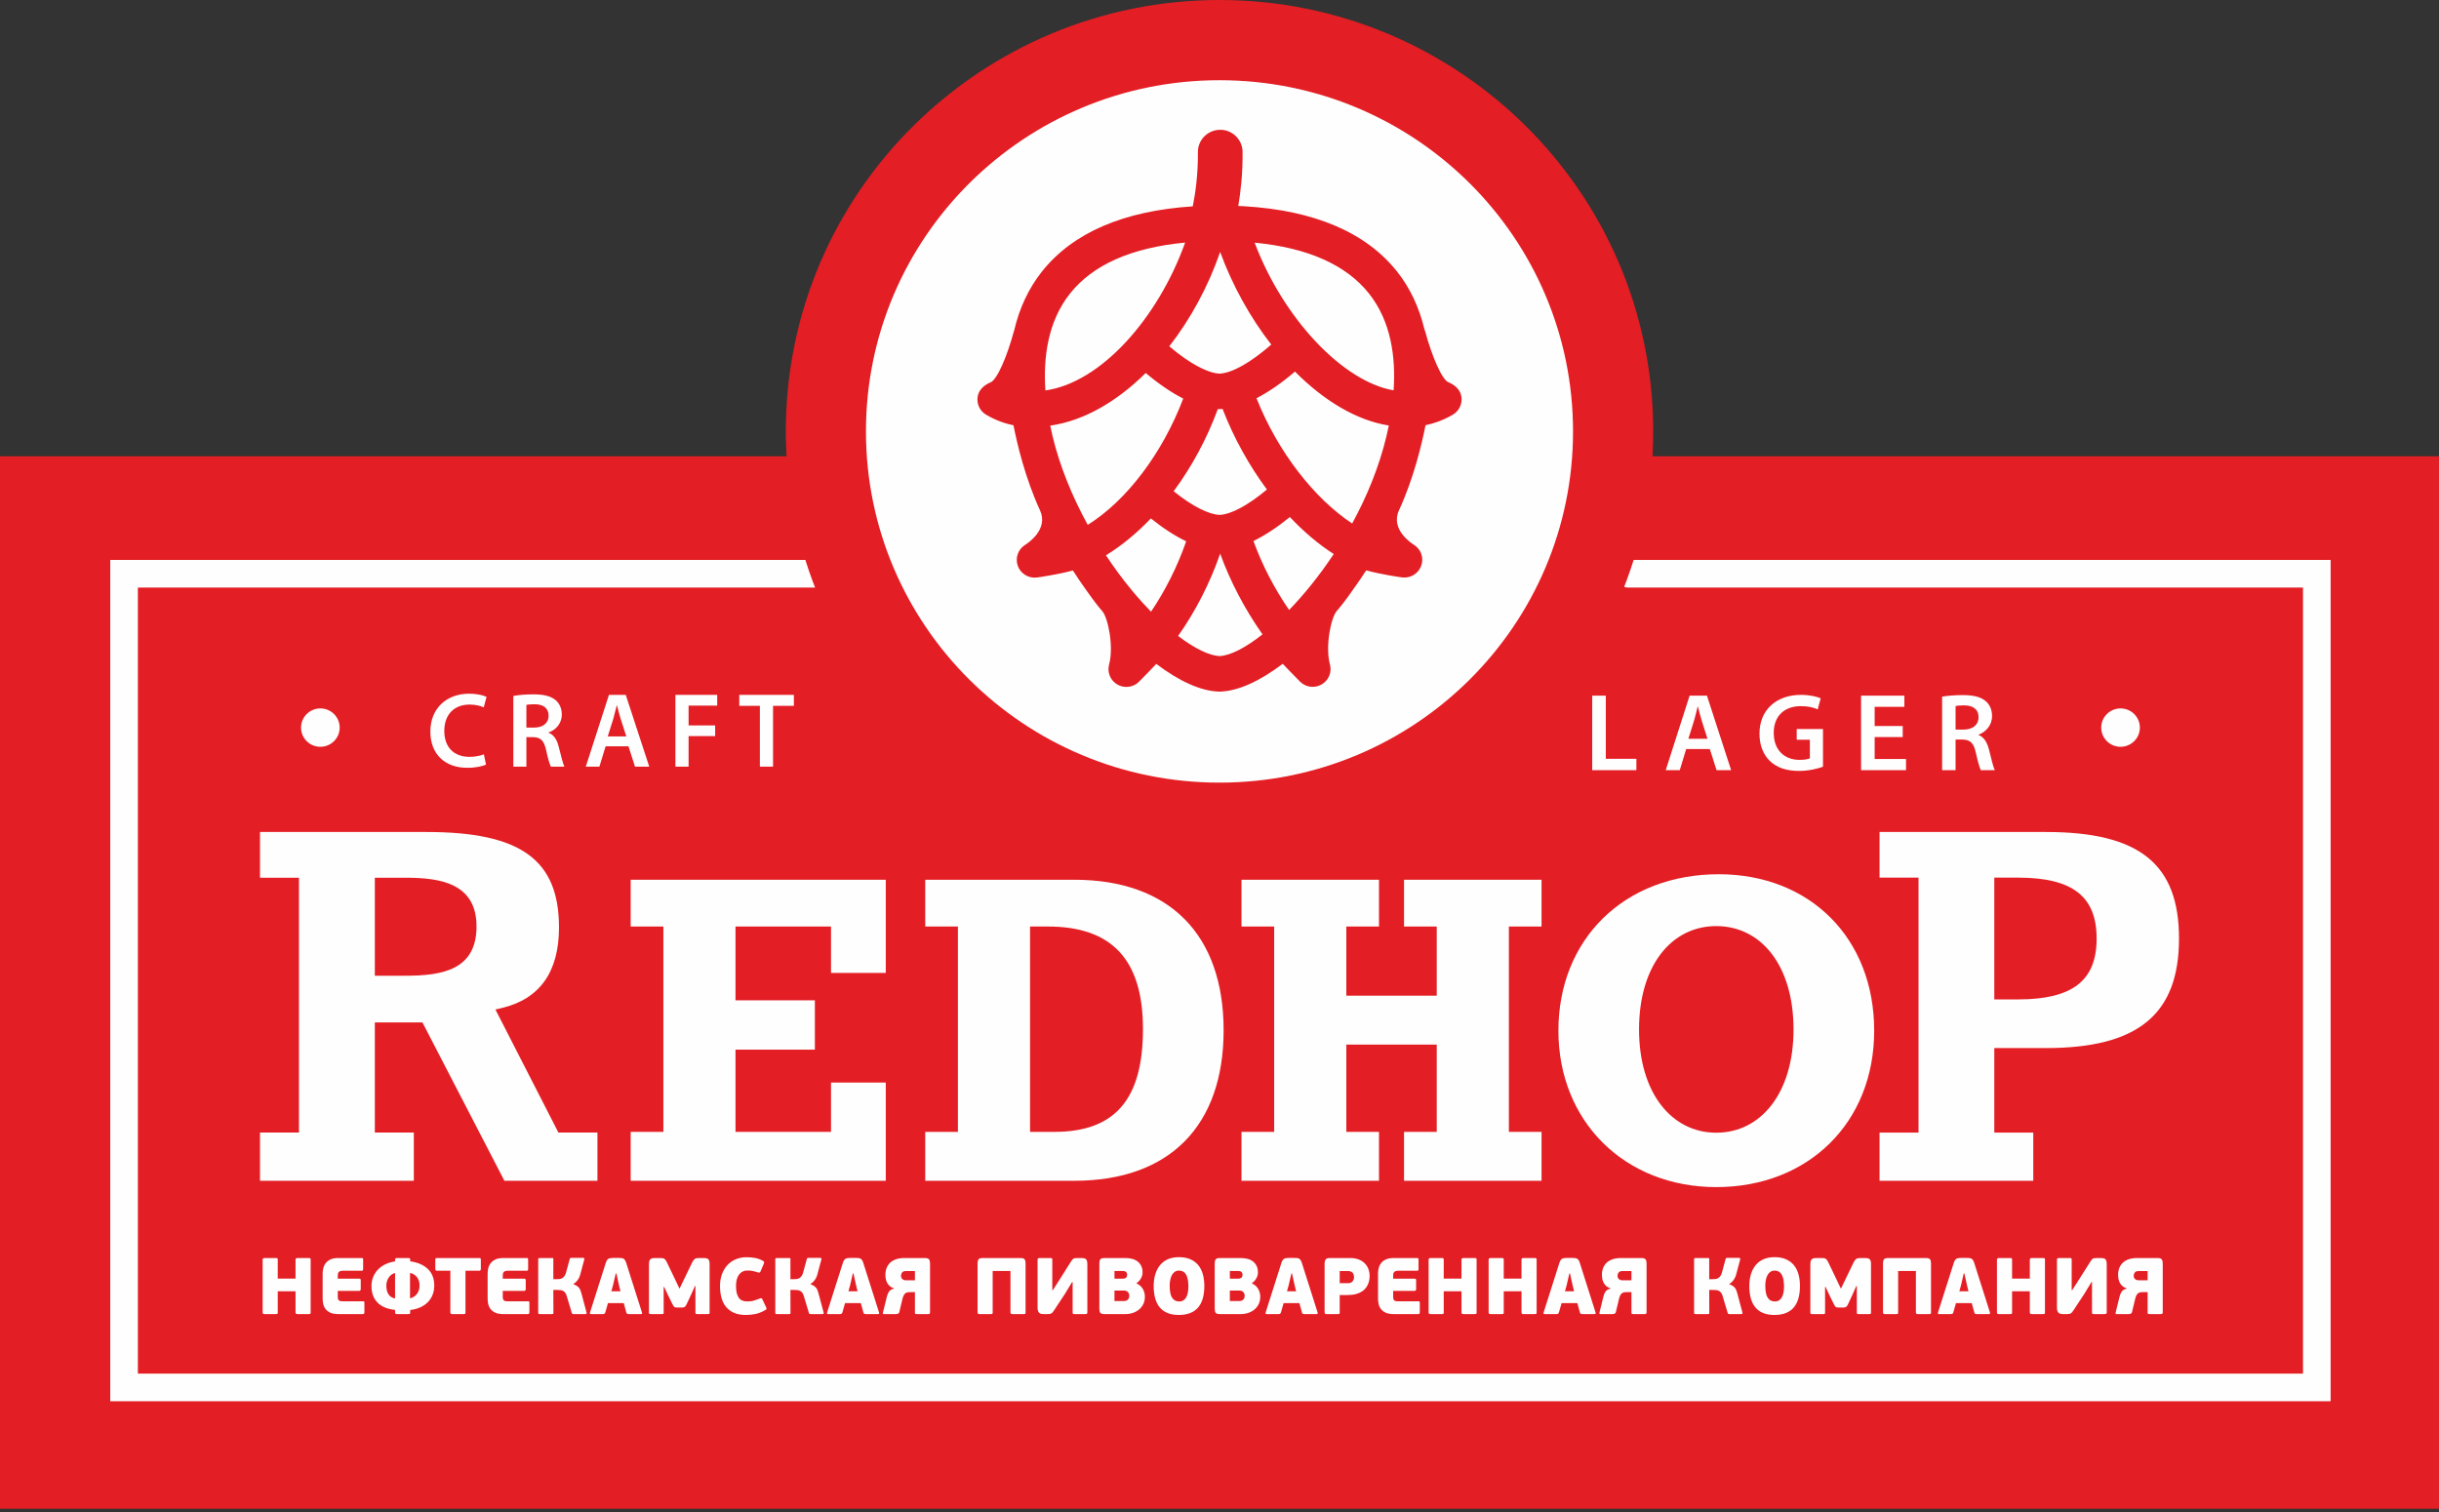 <svg width="250" height="155" viewBox="0 0 250 155" fill="none" xmlns="http://www.w3.org/2000/svg">
<rect x="0" y="0" width="250" height="155" fill="#333333" stroke="none"/>
<path fill-rule="evenodd" clip-rule="evenodd" d="M0 46.773H250V154.668H0V46.773Z" fill="#E31E24"/>
<path d="M238.892 143.646H11.3V57.398H83.944C84.726 57.398 85.36 58.033 85.36 58.816C85.36 59.601 84.726 60.233 83.944 60.233H14.132V140.811H236.06V60.233H166.914C166.129 60.233 165.498 59.601 165.498 58.816C165.498 58.033 166.129 57.398 166.914 57.398H238.892V143.646Z" fill="#FEFEFE"/>
<path fill-rule="evenodd" clip-rule="evenodd" d="M169.454 44.226C169.454 68.754 149.44 88.452 125 88.452C100.561 88.452 80.547 68.752 80.547 44.226C80.547 19.7 100.562 0 125 0C149.44 0 169.454 19.698 169.454 44.226Z" fill="#E31E24"/>
<path d="M161.238 44.226C161.238 24.342 145.014 8.222 124.999 8.222C104.987 8.222 88.761 24.342 88.761 44.226C88.761 64.11 104.987 80.23 124.999 80.23C145.014 80.23 161.238 64.11 161.238 44.226Z" fill="#FEFEFE"/>
<path d="M219.339 74.589C219.339 73.504 218.452 72.622 217.359 72.622C216.264 72.622 215.377 73.504 215.377 74.589C215.377 75.675 216.264 76.556 217.359 76.556C218.452 76.556 219.339 75.675 219.339 74.589Z" fill="#FEFEFE"/>
<path d="M34.818 74.589C34.818 73.504 33.932 72.622 32.836 72.622C31.743 72.622 30.857 73.504 30.857 74.589C30.857 75.675 31.743 76.556 32.836 76.556C33.932 76.556 34.818 75.675 34.818 74.589Z" fill="#FEFEFE"/>
<path d="M125 67.257C124.026 67.217 122.536 66.551 120.758 65.196C122.528 62.679 124.012 59.811 125.068 56.757C126.149 59.722 127.648 62.537 129.409 65.029C127.665 66.409 126.101 67.211 125 67.257ZM109.672 30.099C112.024 27.134 115.992 25.385 121.48 24.867C118.685 32.65 112.837 39.229 107.154 40.026C106.922 36.61 107.417 32.942 109.672 30.099ZM130.306 35.323C128.203 37.163 126.289 38.249 125 38.302C123.865 38.254 122.026 37.356 119.852 35.502C122.026 32.712 123.836 29.393 125.068 25.83C126.331 29.289 128.152 32.551 130.306 35.323ZM140.329 30.099C142.583 32.939 143.078 36.601 142.848 40.014C137.715 39.149 131.564 32.733 128.602 24.875C134.048 25.399 137.989 27.148 140.329 30.099ZM132.207 53.007L132.213 53.002C133.629 54.504 135.143 55.788 136.709 56.797C135.254 58.991 133.68 60.935 132.136 62.531C130.675 60.408 129.407 58.01 128.481 55.462C129.675 54.878 130.932 54.047 132.207 53.007ZM132.737 38.092C135.687 41.066 139.037 43.098 142.353 43.62C142.277 43.991 142.2 44.354 142.116 44.706C141.359 47.871 140.105 50.904 138.599 53.665C134.77 51.145 130.995 46.378 128.792 40.825C130.06 40.167 131.394 39.246 132.737 38.092ZM120.311 50.366L120.302 50.357C122.143 47.868 123.703 45 124.83 41.93C124.873 41.93 124.918 41.942 124.957 41.942H125.045C125.13 41.939 125.223 41.922 125.312 41.916C126.467 44.898 128.033 47.716 129.862 50.182L129.854 50.19C127.931 51.794 126.195 52.736 125 52.783C123.947 52.741 122.284 51.959 120.311 50.366ZM117.983 62.707C117.346 62.053 116.689 61.329 116.024 60.527C115.077 59.385 114.188 58.177 113.361 56.928C114.975 55.935 116.527 54.657 117.963 53.147L117.975 53.152C119.209 54.144 120.427 54.935 121.585 55.493C120.687 58.081 119.444 60.535 117.983 62.707ZM121.282 40.861C119.167 46.431 115.499 51.312 111.492 53.806C109.858 50.816 108.601 47.701 107.887 44.706C107.802 44.359 107.726 43.999 107.652 43.631C111.087 43.144 114.483 41.168 117.439 38.234H117.436C118.748 39.342 120.047 40.229 121.282 40.861ZM148.475 39.189C147.802 38.94 146.765 36.505 146.074 33.94C146.063 33.9 146.04 33.837 146.009 33.767C145.471 31.527 144.545 29.533 143.206 27.845C140.003 23.809 134.713 21.561 127.472 21.139H127.469C127.291 21.131 127.106 21.125 126.925 21.114C127.172 19.657 127.39 17.741 127.365 15.555C127.35 14.3 126.292 13.282 125.051 13.307C123.785 13.319 122.772 14.351 122.785 15.606C122.811 17.922 122.516 19.89 122.259 21.153C115.157 21.616 109.96 23.858 106.794 27.845C105.433 29.564 104.486 31.593 103.954 33.88L103.929 33.948C103.238 36.513 102.201 38.949 101.527 39.198C100.842 39.49 100.298 39.991 100.202 40.714C100.106 41.44 100.457 42.151 101.088 42.52C102.134 43.132 103.108 43.441 103.883 43.597C104.257 45.505 105.09 49.031 106.605 52.321C107.502 54.274 105.341 55.691 105.101 55.842C104.36 56.287 104.033 57.191 104.325 58.005C104.614 58.818 105.438 59.314 106.301 59.2C106.562 59.164 108.366 58.909 109.972 58.481C110.414 59.172 110.869 59.842 111.337 60.49C112.299 61.863 112.817 62.463 112.985 62.645C113.599 63.373 114.174 66.324 113.684 68.121C113.467 68.92 113.815 69.762 114.537 70.176C114.823 70.34 115.137 70.417 115.451 70.417C115.927 70.417 116.399 70.233 116.754 69.878C117.561 69.068 118.139 68.464 118.518 68.058C120.846 69.818 123.092 70.853 124.957 70.899H125.045C126.911 70.853 129.157 69.81 131.482 68.047C131.862 68.452 132.442 69.056 133.249 69.87C133.603 70.224 134.076 70.408 134.552 70.408C134.866 70.408 135.181 70.329 135.467 70.165C136.189 69.753 136.537 68.908 136.319 68.112C135.829 66.316 136.401 63.362 137.016 62.633C137.199 62.435 137.809 61.729 138.972 60.043C139.332 59.529 139.689 59.008 140.034 58.472C141.637 58.901 143.441 59.155 143.701 59.19C144.565 59.303 145.386 58.809 145.678 57.996C145.97 57.183 145.644 56.278 144.902 55.831C144.661 55.683 142.497 54.263 143.399 52.313C144.913 49.022 145.743 45.493 146.12 43.588C146.896 43.432 147.87 43.12 148.915 42.511C149.546 42.14 149.894 41.428 149.801 40.706C149.705 39.98 149.161 39.478 148.475 39.189Z" fill="#E31E24"/>
<path d="M49.816 78.384C49.499 78.537 48.793 78.71 47.893 78.71C45.542 78.71 44.112 77.251 44.112 74.999C44.112 72.576 45.817 71.113 48.08 71.113C48.969 71.113 49.598 71.298 49.872 71.442L49.586 72.511C49.235 72.358 48.74 72.228 48.133 72.228C46.63 72.228 45.542 73.166 45.542 74.934C45.542 76.561 46.485 77.587 48.126 77.587C48.663 77.587 49.235 77.48 49.598 77.327L49.816 78.384Z" fill="#FEFEFE"/>
<path d="M53.956 74.586H54.76C55.672 74.586 56.232 74.104 56.232 73.373C56.232 72.576 55.672 72.194 54.794 72.194C54.364 72.194 54.089 72.228 53.956 72.259V74.586ZM52.617 71.344C53.135 71.244 53.879 71.179 54.661 71.179C55.725 71.179 56.44 71.352 56.946 71.769C57.354 72.106 57.584 72.619 57.584 73.254C57.584 74.204 56.935 74.847 56.232 75.085V75.119C56.771 75.317 57.09 75.831 57.266 76.539C57.507 77.454 57.705 78.308 57.847 78.591H56.462C56.351 78.373 56.165 77.775 55.969 76.857C55.749 75.896 55.409 75.59 54.638 75.566H53.956V78.591H52.617V71.344Z" fill="#FEFEFE"/>
<path d="M64.198 75.491L63.615 73.679C63.474 73.231 63.352 72.729 63.241 72.305H63.221C63.108 72.729 62.989 73.243 62.867 73.679L62.295 75.491H64.198ZM62.077 76.508L61.44 78.591H60.044L62.418 71.233H64.141L66.549 78.591H65.088L64.417 76.508H62.077Z" fill="#FEFEFE"/>
<path d="M69.231 71.233H73.515V72.336H70.581V74.365H73.305V75.459H70.581V78.591H69.231V71.233Z" fill="#FEFEFE"/>
<path d="M77.887 72.358H75.777V71.233H81.373V72.358H79.238V78.591H77.887V72.358Z" fill="#FEFEFE"/>
<path d="M38.421 100.024V89.978H41.583C45.174 89.978 48.844 90.57 48.844 94.975C48.844 99.411 45.356 100.024 41.583 100.024H38.421ZM51.702 121.047H61.239V116.101H57.238L50.782 103.487L51.422 103.337C55.321 102.416 57.298 99.638 57.298 95.077C57.298 88.124 53.361 85.29 43.71 85.29H26.651V89.978H30.644V116.101H26.651V121.047H42.417V116.101H38.421V104.816H43.303L51.702 121.047Z" fill="#FEFEFE"/>
<path d="M85.179 110.976H90.792V121.046H64.646V116.032H67.996V94.981H64.646V90.185H90.792V99.737H85.179V94.981H75.39V102.546H83.525V107.603H75.39V116.032H85.179V110.976Z" fill="#FEFEFE"/>
<path d="M105.582 116.032H108.063C114.284 116.032 117.156 112.701 117.156 105.485C117.156 98.354 113.936 94.981 107.408 94.981H105.582V116.032ZM125.422 105.616C125.422 115.383 119.897 121.046 110.108 121.046H94.838V116.032H98.188V94.981H94.838V90.185H110.108C119.897 90.185 125.422 95.845 125.422 105.616Z" fill="#FEFEFE"/>
<path d="M138 107.084V116.032H141.348V121.046H127.254V116.032H130.604V94.981H127.254V90.185H141.348V94.981H138V102.07H147.267V94.981H143.916V90.185H158.01V94.981H154.663V116.032H158.01V121.046H143.916V116.032H147.267V107.084H138Z" fill="#FEFEFE"/>
<path d="M183.839 105.527C183.839 99.003 180.534 94.938 175.922 94.938C171.311 94.938 168.004 99.003 168.004 105.527C168.004 112.055 171.354 116.117 175.922 116.117C180.489 116.117 183.839 112.055 183.839 105.527ZM192.106 105.658C192.106 115.122 185.32 121.693 175.922 121.693C166.525 121.693 159.738 114.95 159.738 105.658C159.738 96.321 166.438 89.621 176.182 89.621C185.493 89.621 192.106 96.148 192.106 105.658Z" fill="#FEFEFE"/>
<path d="M204.418 102.452V89.969H206.865C212.426 89.969 214.907 91.894 214.907 96.211C214.907 100.528 212.426 102.452 206.865 102.452H204.418ZM223.351 96.211C223.351 88.558 219.274 85.29 209.716 85.29H192.655V89.969H196.65V116.109H192.655V121.047H208.413V116.109H204.418V107.441H209.716C219.146 107.441 223.351 103.977 223.351 96.211Z" fill="#FEFEFE"/>
<path d="M31.842 134.539C31.842 134.604 31.832 134.649 31.813 134.674C31.794 134.699 31.738 134.711 31.645 134.711H30.48C30.355 134.711 30.292 134.654 30.292 134.539V132.371H28.471V134.539C28.471 134.604 28.461 134.649 28.443 134.674C28.424 134.699 28.367 134.711 28.274 134.711H27.11C26.984 134.711 26.921 134.654 26.921 134.539V129.137C26.921 129.022 26.984 128.965 27.11 128.965H28.274C28.367 128.965 28.424 128.977 28.443 129.002C28.461 129.026 28.471 129.071 28.471 129.137V131.074H30.292V129.137C30.292 129.022 30.355 128.965 30.48 128.965H31.645C31.738 128.965 31.794 128.977 31.813 129.002C31.832 129.026 31.842 129.071 31.842 129.137V134.539ZM37.353 134.522C37.353 134.648 37.302 134.711 37.198 134.711H34.663C34.335 134.711 34.069 134.664 33.864 134.571C33.659 134.478 33.497 134.357 33.38 134.206C33.263 134.056 33.182 133.887 33.138 133.701C33.094 133.515 33.072 133.332 33.072 133.151V130.524C33.072 130.327 33.1 130.135 33.155 129.946C33.209 129.757 33.298 129.59 33.421 129.445C33.544 129.3 33.707 129.183 33.909 129.096C34.111 129.008 34.357 128.965 34.647 128.965H37.067C37.132 128.965 37.175 128.974 37.194 128.993C37.212 129.013 37.222 129.068 37.222 129.161V130.089C37.222 130.16 37.211 130.208 37.19 130.233C37.167 130.257 37.127 130.27 37.067 130.27H35.114C35.005 130.27 34.918 130.285 34.852 130.315C34.786 130.345 34.738 130.382 34.705 130.426C34.671 130.469 34.65 130.519 34.639 130.573C34.628 130.628 34.623 130.683 34.623 130.738V131.083H36.82C36.886 131.083 36.929 131.094 36.947 131.116C36.967 131.137 36.977 131.195 36.977 131.288V132.142C36.977 132.267 36.924 132.331 36.82 132.331H34.623V132.946C34.623 133.05 34.635 133.132 34.66 133.192C34.684 133.253 34.718 133.298 34.762 133.328C34.806 133.358 34.857 133.377 34.918 133.385C34.978 133.394 35.043 133.397 35.114 133.397H37.198C37.263 133.397 37.306 133.407 37.325 133.426C37.344 133.445 37.353 133.502 37.353 133.595V134.522ZM42.045 134.539C42.045 134.604 42.035 134.649 42.016 134.674C41.997 134.699 41.941 134.711 41.848 134.711H40.683C40.558 134.711 40.494 134.654 40.494 134.539V134.284C39.696 134.197 39.093 133.942 38.686 133.521C38.279 133.099 38.075 132.538 38.075 131.838C38.075 131.515 38.131 131.211 38.243 130.927C38.355 130.642 38.515 130.389 38.723 130.167C38.931 129.946 39.185 129.761 39.486 129.613C39.786 129.465 40.123 129.364 40.494 129.309V129.137C40.494 129.022 40.558 128.965 40.683 128.965H41.848C41.941 128.965 41.997 128.977 42.016 129.002C42.035 129.026 42.045 129.071 42.045 129.137V129.301C42.826 129.411 43.434 129.676 43.865 130.097C44.298 130.519 44.513 131.08 44.513 131.78C44.513 132.131 44.456 132.45 44.341 132.737C44.226 133.024 44.062 133.276 43.849 133.492C43.636 133.708 43.377 133.885 43.074 134.021C42.77 134.158 42.428 134.249 42.045 134.292V134.539ZM43.004 131.772C43.004 131.652 42.989 131.525 42.959 131.39C42.929 131.257 42.877 131.131 42.803 131.013C42.73 130.895 42.629 130.79 42.504 130.697C42.378 130.604 42.22 130.535 42.028 130.491V133.102C42.214 133.053 42.37 132.98 42.496 132.884C42.622 132.789 42.722 132.681 42.799 132.56C42.876 132.44 42.929 132.311 42.959 132.174C42.989 132.038 43.004 131.904 43.004 131.772ZM40.494 130.5C40.336 130.538 40.201 130.604 40.088 130.697C39.976 130.79 39.883 130.898 39.809 131.021C39.736 131.144 39.682 131.272 39.65 131.407C39.617 131.541 39.6 131.666 39.6 131.78C39.6 131.945 39.615 132.099 39.646 132.244C39.676 132.389 39.725 132.521 39.793 132.638C39.862 132.756 39.953 132.856 40.068 132.938C40.183 133.02 40.325 133.078 40.494 133.11V130.5ZM49.287 130.081C49.287 130.207 49.229 130.27 49.114 130.27H47.712V134.539C47.712 134.604 47.703 134.649 47.683 134.674C47.664 134.699 47.608 134.711 47.515 134.711H46.351C46.225 134.711 46.162 134.654 46.162 134.539V130.27H44.792C44.678 130.27 44.62 130.207 44.62 130.081V129.161C44.62 129.068 44.632 129.013 44.657 128.993C44.681 128.974 44.727 128.965 44.792 128.965H49.114C49.18 128.965 49.225 128.974 49.25 128.993C49.274 129.013 49.287 129.068 49.287 129.161V130.081ZM54.265 134.522C54.265 134.648 54.213 134.711 54.109 134.711H51.575C51.247 134.711 50.98 134.664 50.775 134.571C50.57 134.478 50.409 134.357 50.291 134.206C50.174 134.056 50.093 133.887 50.049 133.701C50.005 133.515 49.983 133.332 49.983 133.151V130.524C49.983 130.327 50.011 130.135 50.066 129.946C50.12 129.757 50.209 129.59 50.332 129.445C50.455 129.3 50.618 129.183 50.82 129.096C51.022 129.008 51.269 128.965 51.559 128.965H53.978C54.043 128.965 54.086 128.974 54.105 128.993C54.124 129.013 54.134 129.068 54.134 129.161V130.089C54.134 130.16 54.123 130.208 54.101 130.233C54.079 130.257 54.038 130.27 53.978 130.27H52.026C51.917 130.27 51.829 130.285 51.763 130.315C51.698 130.345 51.649 130.382 51.616 130.426C51.583 130.469 51.561 130.519 51.55 130.573C51.539 130.628 51.534 130.683 51.534 130.738V131.083H53.732C53.797 131.083 53.84 131.094 53.859 131.116C53.878 131.137 53.888 131.195 53.888 131.288V132.142C53.888 132.267 53.836 132.331 53.732 132.331H51.534V132.946C51.534 133.05 51.546 133.132 51.571 133.192C51.595 133.253 51.63 133.298 51.673 133.328C51.717 133.358 51.769 133.377 51.829 133.385C51.889 133.394 51.955 133.397 52.026 133.397H54.109C54.174 133.397 54.217 133.407 54.236 133.426C54.255 133.445 54.265 133.502 54.265 133.595V134.522ZM58.784 131.657C58.926 131.706 59.044 131.763 59.136 131.825C59.229 131.889 59.306 131.96 59.366 132.039C59.426 132.118 59.474 132.208 59.509 132.31C59.545 132.411 59.579 132.522 59.612 132.642L60.12 134.547C60.132 134.574 60.133 134.609 60.125 134.649C60.117 134.691 60.077 134.711 60.005 134.711H58.776C58.748 134.711 58.718 134.706 58.685 134.695C58.653 134.684 58.628 134.651 58.611 134.596L58.095 132.872C58.056 132.741 58.008 132.633 57.951 132.548C57.894 132.463 57.825 132.397 57.746 132.351C57.667 132.304 57.573 132.273 57.463 132.256C57.354 132.24 57.228 132.232 57.086 132.232H56.717L56.725 134.579C56.725 134.64 56.714 134.677 56.692 134.691C56.67 134.704 56.632 134.711 56.576 134.711H55.316C55.265 134.711 55.228 134.704 55.204 134.691C55.179 134.677 55.167 134.64 55.167 134.579V129.096C55.167 129.036 55.179 128.999 55.204 128.985C55.228 128.971 55.265 128.965 55.316 128.965H56.586C56.641 128.965 56.679 128.971 56.7 128.985C56.722 128.999 56.728 129.036 56.717 129.096V131.132H57.111C57.193 131.132 57.279 131.126 57.369 131.116C57.459 131.105 57.545 131.075 57.627 131.029C57.709 130.982 57.785 130.914 57.853 130.824C57.921 130.734 57.977 130.609 58.021 130.451L58.398 129.063C58.409 129.008 58.432 128.975 58.468 128.965C58.504 128.954 58.535 128.948 58.562 128.948H59.776C59.847 128.948 59.887 128.969 59.895 129.01C59.903 129.051 59.902 129.085 59.891 129.112L59.497 130.582C59.443 130.812 59.354 131.015 59.23 131.193C59.108 131.371 58.959 131.512 58.784 131.616V131.657ZM63.935 133.586H62.319L62.048 134.53C62.026 134.59 62 134.636 61.97 134.666C61.94 134.696 61.879 134.711 61.786 134.711H60.58C60.525 134.711 60.491 134.696 60.477 134.666C60.464 134.636 60.462 134.599 60.474 134.555L62.089 129.473C62.16 129.254 62.248 129.114 62.352 129.051C62.456 128.988 62.6 128.956 62.786 128.956H63.451C63.549 128.956 63.635 128.96 63.709 128.969C63.783 128.977 63.848 128.997 63.906 129.03C63.963 129.063 64.015 129.114 64.062 129.182C64.108 129.25 64.15 129.345 64.189 129.465L65.805 134.555C65.816 134.582 65.817 134.615 65.808 134.654C65.8 134.692 65.763 134.711 65.698 134.711H64.459C64.394 134.711 64.339 134.703 64.296 134.686C64.251 134.67 64.222 134.632 64.205 134.571L63.935 133.586ZM62.663 132.371H63.598L63.442 131.731L63.18 130.549H63.115L62.836 131.756L62.663 132.371ZM71.283 131.83H71.234L70.816 132.765L70.389 133.677C70.329 133.814 70.268 133.908 70.205 133.96C70.142 134.012 70.05 134.038 69.93 134.038H69.381C69.244 134.038 69.15 134.012 69.097 133.96C69.046 133.908 68.987 133.814 68.921 133.677L68.552 132.938L68.077 131.928H68.027V134.555C68.027 134.632 68.013 134.677 67.987 134.691C67.959 134.704 67.912 134.711 67.847 134.711H66.707C66.647 134.711 66.6 134.704 66.567 134.691C66.534 134.677 66.518 134.632 66.518 134.555V129.613C66.518 129.356 66.565 129.183 66.658 129.096C66.751 129.008 66.901 128.965 67.109 128.965H67.74C67.915 128.965 68.041 128.996 68.117 129.059C68.194 129.122 68.268 129.225 68.339 129.367L68.995 130.73L69.635 132.076H69.668L70.308 130.746L70.963 129.391C71.034 129.249 71.114 129.143 71.201 129.071C71.289 129 71.437 128.965 71.644 128.965H72.153C72.24 128.965 72.319 128.971 72.39 128.985C72.462 128.999 72.523 129.026 72.575 129.067C72.627 129.108 72.666 129.168 72.694 129.248C72.721 129.327 72.735 129.43 72.735 129.555V134.555C72.735 134.632 72.721 134.677 72.694 134.691C72.666 134.704 72.618 134.711 72.546 134.711H71.463C71.404 134.711 71.359 134.704 71.328 134.691C71.299 134.677 71.283 134.632 71.283 134.555V131.83ZM76.606 133.414C76.885 133.414 77.123 133.381 77.319 133.316C77.516 133.25 77.702 133.184 77.877 133.118C77.96 133.085 78.018 133.075 78.053 133.085C78.089 133.096 78.126 133.149 78.164 133.242L78.517 133.98C78.555 134.063 78.572 134.125 78.566 134.169C78.561 134.213 78.528 134.251 78.468 134.284C78.14 134.481 77.812 134.617 77.484 134.691C77.155 134.764 76.814 134.801 76.459 134.801C75.972 134.801 75.561 134.726 75.224 134.576C74.888 134.425 74.614 134.218 74.404 133.956C74.193 133.693 74.04 133.381 73.945 133.02C73.849 132.659 73.801 132.264 73.801 131.838C73.801 131.395 73.867 130.992 73.998 130.631C74.129 130.27 74.314 129.959 74.552 129.699C74.789 129.439 75.075 129.238 75.409 129.096C75.742 128.954 76.111 128.882 76.516 128.882C76.833 128.882 77.13 128.909 77.406 128.96C77.682 129.013 77.94 129.107 78.181 129.244C78.225 129.271 78.259 129.293 78.283 129.309C78.308 129.326 78.322 129.346 78.324 129.371C78.327 129.395 78.324 129.426 78.316 129.461C78.308 129.497 78.293 129.542 78.271 129.597L77.984 130.27C77.946 130.374 77.909 130.435 77.873 130.454C77.837 130.474 77.771 130.467 77.672 130.434C77.563 130.401 77.465 130.372 77.377 130.348C77.29 130.323 77.203 130.302 77.119 130.286C77.034 130.27 76.949 130.259 76.864 130.254C76.78 130.248 76.688 130.245 76.59 130.245C76.251 130.245 75.975 130.381 75.761 130.651C75.548 130.922 75.442 131.318 75.442 131.838C75.442 132.352 75.53 132.744 75.708 133.012C75.885 133.28 76.185 133.414 76.606 133.414ZM83.085 131.657C83.227 131.706 83.345 131.763 83.438 131.825C83.531 131.889 83.608 131.96 83.668 132.039C83.728 132.118 83.776 132.208 83.811 132.31C83.847 132.411 83.881 132.522 83.914 132.642L84.422 134.547C84.433 134.574 84.435 134.609 84.426 134.649C84.418 134.691 84.379 134.711 84.307 134.711H83.077C83.05 134.711 83.019 134.706 82.987 134.695C82.954 134.684 82.929 134.651 82.913 134.596L82.396 132.872C82.358 132.741 82.31 132.633 82.253 132.548C82.196 132.463 82.127 132.397 82.048 132.351C81.969 132.304 81.874 132.273 81.765 132.256C81.656 132.24 81.53 132.232 81.388 132.232H81.019L81.027 134.579C81.027 134.64 81.016 134.677 80.994 134.691C80.972 134.704 80.934 134.711 80.878 134.711H79.617C79.567 134.711 79.53 134.704 79.506 134.691C79.481 134.677 79.468 134.64 79.468 134.579V129.096C79.468 129.036 79.481 128.999 79.506 128.985C79.53 128.971 79.567 128.965 79.617 128.965H80.887C80.942 128.965 80.98 128.971 81.002 128.985C81.024 128.999 81.03 129.036 81.019 129.096V131.132H81.412C81.494 131.132 81.58 131.126 81.67 131.116C81.761 131.105 81.847 131.075 81.929 131.029C82.011 130.982 82.086 130.914 82.154 130.824C82.222 130.734 82.279 130.609 82.323 130.451L82.7 129.063C82.711 129.008 82.734 128.975 82.769 128.965C82.805 128.954 82.836 128.948 82.864 128.948H84.078C84.149 128.948 84.188 128.969 84.197 129.01C84.205 129.051 84.204 129.085 84.193 129.112L83.799 130.582C83.744 130.812 83.655 131.015 83.532 131.193C83.409 131.371 83.26 131.512 83.085 131.616V131.657ZM88.236 133.586H86.62L86.35 134.53C86.328 134.59 86.302 134.636 86.272 134.666C86.242 134.696 86.18 134.711 86.087 134.711H84.882C84.827 134.711 84.793 134.696 84.779 134.666C84.766 134.636 84.764 134.599 84.775 134.555L86.391 129.473C86.462 129.254 86.549 129.114 86.653 129.051C86.757 128.988 86.902 128.956 87.088 128.956H87.752C87.851 128.956 87.937 128.96 88.011 128.969C88.084 128.977 88.15 128.997 88.208 129.03C88.265 129.063 88.317 129.114 88.363 129.182C88.409 129.25 88.452 129.345 88.49 129.465L90.106 134.555C90.117 134.582 90.118 134.615 90.11 134.654C90.102 134.692 90.065 134.711 89.999 134.711H88.761C88.695 134.711 88.64 134.703 88.597 134.686C88.553 134.67 88.523 134.632 88.507 134.571L88.236 133.586ZM86.965 132.371H87.9L87.744 131.731L87.482 130.549H87.416L87.137 131.756L86.965 132.371ZM90.902 132.938C90.951 132.724 91.025 132.546 91.123 132.404C91.222 132.262 91.397 132.158 91.648 132.092V132.076C91.478 132.027 91.337 131.954 91.222 131.858C91.107 131.763 91.015 131.653 90.947 131.53C90.879 131.407 90.829 131.274 90.799 131.132C90.769 130.99 90.754 130.844 90.754 130.697C90.754 130.434 90.795 130.197 90.877 129.987C90.959 129.776 91.082 129.594 91.246 129.44C91.41 129.287 91.614 129.17 91.857 129.087C92.1 129.006 92.384 128.965 92.706 128.965H94.798C95.022 128.965 95.167 129.013 95.232 129.108C95.298 129.204 95.331 129.337 95.331 129.507V134.547C95.331 134.657 95.268 134.711 95.142 134.711H93.978C93.885 134.711 93.829 134.7 93.809 134.678C93.79 134.657 93.781 134.612 93.781 134.547V132.462H93.247C93.018 132.462 92.852 132.515 92.751 132.622C92.65 132.729 92.57 132.899 92.509 133.135L92.181 134.506C92.165 134.561 92.142 134.601 92.112 134.629C92.081 134.657 92.046 134.677 92.005 134.691C91.964 134.704 91.92 134.711 91.874 134.711C91.827 134.711 91.782 134.711 91.739 134.711H90.599C90.532 134.711 90.498 134.695 90.496 134.662C90.493 134.629 90.5 134.574 90.516 134.498L90.902 132.938ZM92.353 130.771C92.353 130.93 92.403 131.049 92.501 131.128C92.599 131.207 92.714 131.247 92.846 131.247H93.781V130.302H92.846C92.665 130.302 92.538 130.352 92.464 130.451C92.39 130.549 92.353 130.655 92.353 130.771ZM105.123 134.539C105.123 134.604 105.113 134.649 105.094 134.674C105.075 134.699 105.019 134.711 104.926 134.711H103.762C103.636 134.711 103.573 134.654 103.573 134.539V130.294H101.752V134.539C101.752 134.604 101.742 134.649 101.724 134.674C101.705 134.699 101.648 134.711 101.555 134.711H100.391C100.265 134.711 100.202 134.654 100.202 134.539V129.507C100.202 129.326 100.235 129.19 100.3 129.1C100.366 129.01 100.511 128.965 100.735 128.965H104.59C104.814 128.965 104.959 129.01 105.025 129.1C105.09 129.19 105.123 129.326 105.123 129.507V134.539ZM109.888 131.435L109.15 132.65L108.034 134.342C107.98 134.424 107.93 134.489 107.887 134.539C107.843 134.588 107.797 134.625 107.747 134.649C107.698 134.674 107.641 134.691 107.575 134.699C107.51 134.707 107.431 134.711 107.338 134.711H106.952C106.706 134.711 106.545 134.649 106.468 134.526C106.392 134.403 106.353 134.249 106.353 134.063V129.137C106.353 129.022 106.416 128.965 106.542 128.965H107.665C107.758 128.965 107.814 128.977 107.834 129.002C107.853 129.026 107.862 129.071 107.862 129.137V132.256H107.92L108.642 131.123L109.773 129.334C109.828 129.247 109.877 129.178 109.921 129.129C109.965 129.079 110.011 129.042 110.061 129.018C110.11 128.993 110.167 128.978 110.233 128.973C110.298 128.967 110.377 128.965 110.47 128.965H110.856C111.086 128.965 111.243 129.008 111.328 129.096C111.413 129.183 111.455 129.356 111.455 129.613V134.539C111.455 134.654 111.392 134.711 111.266 134.711H110.143C110.05 134.711 109.993 134.699 109.974 134.674C109.955 134.649 109.946 134.604 109.946 134.539V131.435H109.888ZM116.507 131.575C116.66 131.641 116.79 131.724 116.896 131.825C117.003 131.927 117.091 132.039 117.159 132.162C117.227 132.285 117.277 132.414 117.306 132.548C117.337 132.682 117.351 132.814 117.351 132.946C117.351 133.209 117.301 133.448 117.2 133.665C117.099 133.88 116.958 134.066 116.777 134.223C116.597 134.378 116.385 134.499 116.142 134.584C115.898 134.669 115.635 134.711 115.35 134.711H113.218C112.994 134.711 112.849 134.669 112.783 134.584C112.718 134.499 112.685 134.361 112.685 134.169V129.507C112.685 129.326 112.718 129.19 112.783 129.1C112.849 129.01 112.994 128.965 113.218 128.965H115.35C115.596 128.965 115.826 128.992 116.039 129.047C116.252 129.101 116.438 129.189 116.597 129.309C116.756 129.43 116.881 129.583 116.974 129.769C117.067 129.955 117.114 130.18 117.114 130.442C117.114 130.655 117.056 130.862 116.942 131.062C116.827 131.261 116.682 131.416 116.507 131.526V131.575ZM115.752 132.839C115.752 132.681 115.705 132.551 115.61 132.45C115.514 132.348 115.376 132.298 115.197 132.298H114.235V133.373H115.197C115.307 133.373 115.396 133.357 115.466 133.324C115.537 133.291 115.595 133.247 115.638 133.192C115.681 133.138 115.711 133.08 115.728 133.02C115.744 132.96 115.752 132.899 115.752 132.839ZM114.235 131.083H115.091C115.2 131.083 115.3 131.055 115.393 131C115.484 130.946 115.531 130.839 115.531 130.68C115.531 130.555 115.494 130.459 115.421 130.393C115.348 130.327 115.248 130.294 115.123 130.294H114.235V131.083ZM123.445 131.83C123.445 132.289 123.396 132.703 123.297 133.069C123.199 133.436 123.044 133.748 122.834 134.005C122.624 134.262 122.351 134.459 122.018 134.596C121.684 134.733 121.286 134.801 120.821 134.801C120.377 134.801 119.994 134.734 119.668 134.6C119.343 134.466 119.076 134.272 118.869 134.017C118.661 133.763 118.506 133.452 118.405 133.085C118.304 132.719 118.253 132.306 118.253 131.846C118.253 131.398 118.309 130.99 118.422 130.623C118.534 130.256 118.698 129.943 118.914 129.683C119.13 129.423 119.399 129.223 119.721 129.084C120.044 128.944 120.419 128.875 120.845 128.875C121.288 128.875 121.672 128.944 121.997 129.084C122.323 129.223 122.593 129.422 122.81 129.679C123.025 129.936 123.185 130.246 123.289 130.61C123.393 130.975 123.445 131.381 123.445 131.83ZM121.813 131.838C121.807 131.624 121.79 131.421 121.76 131.226C121.729 131.032 121.679 130.863 121.608 130.721C121.537 130.579 121.438 130.465 121.312 130.381C121.187 130.296 121.028 130.254 120.837 130.254C120.678 130.254 120.539 130.294 120.419 130.376C120.298 130.459 120.2 130.57 120.123 130.709C120.047 130.849 119.99 131.012 119.951 131.198C119.913 131.384 119.894 131.578 119.894 131.78C119.894 132.032 119.91 132.259 119.943 132.462C119.976 132.664 120.03 132.835 120.107 132.975C120.183 133.115 120.285 133.222 120.41 133.299C120.536 133.376 120.692 133.414 120.878 133.414C121.058 133.414 121.209 133.372 121.329 133.287C121.449 133.202 121.545 133.087 121.616 132.942C121.687 132.797 121.738 132.628 121.768 132.437C121.798 132.245 121.813 132.046 121.813 131.838ZM128.333 131.575C128.487 131.641 128.616 131.724 128.723 131.825C128.83 131.927 128.917 132.039 128.985 132.162C129.054 132.285 129.103 132.414 129.133 132.548C129.163 132.682 129.178 132.814 129.178 132.946C129.178 133.209 129.127 133.448 129.026 133.665C128.925 133.88 128.785 134.066 128.604 134.223C128.423 134.378 128.212 134.499 127.969 134.584C127.725 134.669 127.461 134.711 127.177 134.711H125.045C124.82 134.711 124.676 134.669 124.61 134.584C124.544 134.499 124.511 134.361 124.511 134.169V129.507C124.511 129.326 124.544 129.19 124.61 129.1C124.676 129.01 124.82 128.965 125.045 128.965H127.177C127.423 128.965 127.653 128.992 127.866 129.047C128.079 129.101 128.265 129.189 128.423 129.309C128.582 129.43 128.708 129.583 128.801 129.769C128.894 129.955 128.94 130.18 128.94 130.442C128.94 130.655 128.883 130.862 128.768 131.062C128.653 131.261 128.509 131.416 128.333 131.526V131.575ZM127.579 132.839C127.579 132.681 127.531 132.551 127.437 132.45C127.341 132.348 127.203 132.298 127.024 132.298H126.062V133.373H127.024C127.133 133.373 127.222 133.357 127.293 133.324C127.364 133.291 127.422 133.247 127.464 133.192C127.508 133.138 127.538 133.08 127.554 133.02C127.571 132.96 127.579 132.899 127.579 132.839ZM126.062 131.083H126.917C127.026 131.083 127.126 131.055 127.219 131C127.311 130.946 127.358 130.839 127.358 130.68C127.358 130.555 127.321 130.459 127.248 130.393C127.174 130.327 127.074 130.294 126.95 130.294H126.062V131.083ZM133.189 133.586H131.573L131.302 134.53C131.28 134.59 131.254 134.636 131.224 134.666C131.194 134.696 131.133 134.711 131.04 134.711H129.834C129.779 134.711 129.745 134.696 129.731 134.666C129.718 134.636 129.716 134.599 129.727 134.555L131.343 129.473C131.414 129.254 131.502 129.114 131.606 129.051C131.71 128.988 131.854 128.956 132.04 128.956H132.704C132.803 128.956 132.889 128.96 132.963 128.969C133.037 128.977 133.102 128.997 133.16 129.03C133.217 129.063 133.269 129.114 133.316 129.182C133.362 129.25 133.404 129.345 133.443 129.465L135.059 134.555C135.07 134.582 135.071 134.615 135.062 134.654C135.054 134.692 135.017 134.711 134.952 134.711H133.713C133.648 134.711 133.593 134.703 133.549 134.686C133.505 134.67 133.476 134.632 133.459 134.571L133.189 133.586ZM131.917 132.371H132.852L132.696 131.731L132.434 130.549H132.368L132.09 131.756L131.917 132.371ZM137.322 134.547C137.322 134.612 137.312 134.657 137.294 134.678C137.274 134.7 137.218 134.711 137.125 134.711H135.96C135.835 134.711 135.772 134.657 135.772 134.547V129.507C135.772 129.358 135.805 129.231 135.87 129.124C135.936 129.018 136.081 128.965 136.305 128.965H138.388C138.711 128.965 138.996 129.011 139.246 129.104C139.494 129.197 139.703 129.327 139.873 129.494C140.043 129.661 140.171 129.857 140.258 130.081C140.346 130.305 140.39 130.549 140.39 130.812C140.39 130.899 140.381 131.009 140.365 131.14C140.348 131.271 140.314 131.408 140.263 131.551C140.21 131.692 140.136 131.836 140.037 131.982C139.939 132.126 139.806 132.256 139.639 132.371C139.472 132.486 139.264 132.579 139.016 132.65C138.767 132.722 138.47 132.757 138.126 132.757H137.322V134.547ZM138.79 130.919C138.79 130.863 138.782 130.799 138.765 130.725C138.749 130.652 138.72 130.584 138.68 130.524C138.638 130.464 138.58 130.412 138.503 130.369C138.427 130.325 138.328 130.302 138.208 130.302H137.322V131.542H138.208C138.399 131.542 138.544 131.478 138.643 131.35C138.741 131.221 138.79 131.077 138.79 130.919ZM145.532 134.522C145.532 134.648 145.48 134.711 145.376 134.711H142.841C142.514 134.711 142.247 134.664 142.042 134.571C141.837 134.478 141.676 134.357 141.558 134.206C141.441 134.056 141.36 133.887 141.316 133.701C141.272 133.515 141.25 133.332 141.25 133.151V130.524C141.25 130.327 141.278 130.135 141.333 129.946C141.387 129.757 141.476 129.59 141.599 129.445C141.722 129.3 141.885 129.183 142.087 129.096C142.289 129.008 142.536 128.965 142.826 128.965H145.245C145.311 128.965 145.353 128.974 145.372 128.993C145.391 129.013 145.401 129.068 145.401 129.161V130.089C145.401 130.16 145.39 130.208 145.368 130.233C145.346 130.257 145.305 130.27 145.245 130.27H143.293C143.184 130.27 143.096 130.285 143.03 130.315C142.965 130.345 142.916 130.382 142.883 130.426C142.85 130.469 142.828 130.519 142.817 130.573C142.806 130.628 142.801 130.683 142.801 130.738V131.083H144.999C145.064 131.083 145.107 131.094 145.126 131.116C145.145 131.137 145.155 131.195 145.155 131.288V132.142C145.155 132.267 145.102 132.331 144.999 132.331H142.801V132.946C142.801 133.05 142.813 133.132 142.838 133.192C142.862 133.253 142.897 133.298 142.94 133.328C142.984 133.358 143.036 133.377 143.096 133.385C143.156 133.394 143.222 133.397 143.293 133.397H145.376C145.441 133.397 145.484 133.407 145.503 133.426C145.522 133.445 145.532 133.502 145.532 133.595V134.522ZM151.355 134.539C151.355 134.604 151.345 134.649 151.326 134.674C151.307 134.699 151.251 134.711 151.158 134.711H149.993C149.868 134.711 149.804 134.654 149.804 134.539V132.371H147.984V134.539C147.984 134.604 147.974 134.649 147.955 134.674C147.936 134.699 147.88 134.711 147.787 134.711H146.622C146.497 134.711 146.434 134.654 146.434 134.539V129.137C146.434 129.022 146.497 128.965 146.622 128.965H147.787C147.88 128.965 147.936 128.977 147.955 129.002C147.974 129.026 147.984 129.071 147.984 129.137V131.074H149.804V129.137C149.804 129.022 149.868 128.965 149.993 128.965H151.158C151.251 128.965 151.307 128.977 151.326 129.002C151.345 129.026 151.355 129.071 151.355 129.137V134.539ZM157.506 134.539C157.506 134.604 157.496 134.649 157.477 134.674C157.458 134.699 157.402 134.711 157.309 134.711H156.144C156.019 134.711 155.956 134.654 155.956 134.539V132.371H154.135V134.539C154.135 134.604 154.125 134.649 154.107 134.674C154.087 134.699 154.031 134.711 153.938 134.711H152.773C152.648 134.711 152.585 134.654 152.585 134.539V129.137C152.585 129.022 152.648 128.965 152.773 128.965H153.938C154.031 128.965 154.087 128.977 154.107 129.002C154.125 129.026 154.135 129.071 154.135 129.137V131.074H155.956V129.137C155.956 129.022 156.019 128.965 156.144 128.965H157.309C157.402 128.965 157.458 128.977 157.477 129.002C157.496 129.026 157.506 129.071 157.506 129.137V134.539ZM161.681 133.586H160.065L159.794 134.53C159.772 134.59 159.746 134.636 159.716 134.666C159.686 134.696 159.625 134.711 159.532 134.711H158.326C158.271 134.711 158.237 134.696 158.223 134.666C158.21 134.636 158.208 134.599 158.219 134.555L159.835 129.473C159.906 129.254 159.994 129.114 160.098 129.051C160.202 128.988 160.346 128.956 160.532 128.956H161.197C161.295 128.956 161.381 128.96 161.455 128.969C161.529 128.977 161.594 128.997 161.652 129.03C161.709 129.063 161.761 129.114 161.808 129.182C161.854 129.25 161.896 129.345 161.935 129.465L163.55 134.555C163.561 134.582 163.563 134.615 163.554 134.654C163.546 134.692 163.509 134.711 163.444 134.711H162.205C162.14 134.711 162.085 134.703 162.041 134.686C161.997 134.67 161.968 134.632 161.951 134.571L161.681 133.586ZM160.409 132.371H161.344L161.188 131.731L160.926 130.549H160.861L160.582 131.756L160.409 132.371Z" fill="#FEFEFE"/>
<path d="M164.346 132.938C164.395 132.724 164.469 132.546 164.568 132.404C164.666 132.262 164.841 132.158 165.093 132.092V132.076C164.923 132.027 164.781 131.954 164.666 131.858C164.551 131.763 164.46 131.653 164.392 131.53C164.323 131.407 164.274 131.274 164.244 131.132C164.213 130.99 164.198 130.844 164.198 130.697C164.198 130.434 164.24 130.197 164.322 129.987C164.404 129.776 164.527 129.594 164.691 129.44C164.855 129.287 165.058 129.17 165.302 129.087C165.545 129.006 165.828 128.965 166.15 128.965H168.242C168.466 128.965 168.611 129.013 168.677 129.108C168.742 129.204 168.775 129.337 168.775 129.507V134.547C168.775 134.657 168.712 134.711 168.586 134.711H167.422C167.329 134.711 167.273 134.7 167.254 134.678C167.234 134.657 167.225 134.612 167.225 134.547V132.462H166.692C166.462 132.462 166.297 132.515 166.196 132.622C166.094 132.729 166.014 132.899 165.954 133.135L165.626 134.506C165.609 134.561 165.586 134.601 165.556 134.629C165.526 134.657 165.49 134.677 165.449 134.691C165.408 134.704 165.365 134.711 165.318 134.711C165.272 134.711 165.226 134.711 165.183 134.711H164.043C163.977 134.711 163.943 134.695 163.94 134.662C163.937 134.629 163.944 134.574 163.961 134.498L164.346 132.938ZM165.798 130.771C165.798 130.93 165.847 131.049 165.945 131.128C166.044 131.207 166.159 131.247 166.29 131.247H167.225V130.302H166.29C166.11 130.302 165.982 130.352 165.908 130.451C165.835 130.549 165.798 130.655 165.798 130.771ZM177.264 131.657C177.406 131.706 177.523 131.763 177.616 131.825C177.709 131.889 177.786 131.96 177.846 132.039C177.906 132.118 177.954 132.208 177.989 132.31C178.025 132.411 178.059 132.522 178.092 132.642L178.6 134.547C178.611 134.574 178.613 134.609 178.605 134.649C178.596 134.691 178.557 134.711 178.485 134.711H177.255C177.228 134.711 177.198 134.706 177.165 134.695C177.132 134.684 177.108 134.651 177.091 134.596L176.574 132.872C176.536 132.741 176.488 132.633 176.431 132.548C176.374 132.463 176.305 132.397 176.226 132.351C176.147 132.304 176.053 132.273 175.943 132.256C175.834 132.24 175.708 132.232 175.566 132.232H175.197L175.205 134.579C175.205 134.64 175.194 134.677 175.172 134.691C175.15 134.704 175.112 134.711 175.056 134.711H173.795C173.745 134.711 173.708 134.704 173.684 134.691C173.659 134.677 173.646 134.64 173.646 134.579V129.096C173.646 129.036 173.659 128.999 173.684 128.985C173.708 128.971 173.745 128.965 173.795 128.965H175.065C175.12 128.965 175.158 128.971 175.18 128.985C175.202 128.999 175.208 129.036 175.197 129.096V131.132H175.591C175.672 131.132 175.758 131.126 175.849 131.116C175.939 131.105 176.025 131.075 176.107 131.029C176.189 130.982 176.264 130.914 176.333 130.824C176.401 130.734 176.457 130.609 176.501 130.451L176.878 129.063C176.889 129.008 176.912 128.975 176.947 128.965C176.983 128.954 177.015 128.948 177.042 128.948H178.256C178.327 128.948 178.366 128.969 178.375 129.01C178.383 129.051 178.382 129.085 178.371 129.112L177.977 130.582C177.922 130.812 177.834 131.015 177.71 131.193C177.588 131.371 177.439 131.512 177.264 131.616V131.657ZM184.497 131.83C184.497 132.289 184.448 132.703 184.349 133.069C184.251 133.436 184.096 133.748 183.886 134.005C183.675 134.262 183.403 134.459 183.07 134.596C182.736 134.733 182.337 134.801 181.873 134.801C181.43 134.801 181.046 134.734 180.72 134.6C180.395 134.466 180.129 134.272 179.921 134.017C179.713 133.763 179.559 133.452 179.458 133.085C179.356 132.719 179.306 132.306 179.306 131.846C179.306 131.398 179.362 130.99 179.474 130.623C179.586 130.256 179.75 129.943 179.966 129.683C180.182 129.423 180.452 129.223 180.774 129.084C181.097 128.944 181.471 128.875 181.897 128.875C182.34 128.875 182.724 128.944 183.049 129.084C183.375 129.223 183.645 129.422 183.861 129.679C184.077 129.936 184.237 130.246 184.341 130.61C184.445 130.975 184.497 131.381 184.497 131.83ZM182.865 131.838C182.859 131.624 182.842 131.421 182.812 131.226C182.781 131.032 182.731 130.863 182.66 130.721C182.589 130.579 182.49 130.465 182.364 130.381C182.239 130.296 182.08 130.254 181.889 130.254C181.731 130.254 181.592 130.294 181.471 130.376C181.351 130.459 181.252 130.57 181.176 130.709C181.099 130.849 181.042 131.012 181.004 131.198C180.965 131.384 180.946 131.578 180.946 131.78C180.946 132.032 180.962 132.259 180.995 132.462C181.028 132.664 181.083 132.835 181.159 132.975C181.236 133.115 181.337 133.222 181.463 133.299C181.589 133.376 181.744 133.414 181.93 133.414C182.11 133.414 182.26 133.372 182.381 133.287C182.501 133.202 182.597 133.087 182.668 132.942C182.739 132.797 182.789 132.628 182.82 132.437C182.85 132.245 182.865 132.046 182.865 131.838ZM190.328 131.83H190.279L189.861 132.765L189.435 133.677C189.375 133.814 189.313 133.908 189.25 133.96C189.187 134.012 189.096 134.038 188.975 134.038H188.426C188.289 134.038 188.195 134.012 188.143 133.96C188.091 133.908 188.032 133.814 187.967 133.677L187.598 132.938L187.122 131.928H187.072V134.555C187.072 134.632 187.058 134.677 187.032 134.691C187.004 134.704 186.957 134.711 186.892 134.711H185.752C185.692 134.711 185.646 134.704 185.613 134.691C185.58 134.677 185.563 134.632 185.563 134.555V129.613C185.563 129.356 185.61 129.183 185.703 129.096C185.796 129.008 185.946 128.965 186.154 128.965H186.785C186.96 128.965 187.086 128.996 187.163 129.059C187.239 129.122 187.313 129.225 187.384 129.367L188.04 130.73L188.68 132.076H188.713L189.353 130.746L190.009 129.391C190.08 129.249 190.159 129.143 190.246 129.071C190.334 129 190.482 128.965 190.689 128.965H191.198C191.285 128.965 191.364 128.971 191.435 128.985C191.507 128.999 191.568 129.026 191.62 129.067C191.672 129.108 191.711 129.168 191.739 129.248C191.767 129.327 191.78 129.43 191.78 129.555V134.555C191.78 134.632 191.767 134.677 191.739 134.691C191.711 134.704 191.663 134.711 191.592 134.711H190.509C190.449 134.711 190.404 134.704 190.373 134.691C190.344 134.677 190.328 134.632 190.328 134.555V131.83ZM197.931 134.539C197.931 134.604 197.922 134.649 197.902 134.674C197.884 134.699 197.828 134.711 197.735 134.711H196.57C196.444 134.711 196.381 134.654 196.381 134.539V130.294H194.56V134.539C194.56 134.604 194.551 134.649 194.532 134.674C194.513 134.699 194.456 134.711 194.364 134.711H193.199C193.073 134.711 193.01 134.654 193.01 134.539V129.507C193.01 129.326 193.043 129.19 193.108 129.1C193.175 129.01 193.319 128.965 193.544 128.965H197.398C197.622 128.965 197.767 129.01 197.833 129.1C197.899 129.19 197.931 129.326 197.931 129.507V134.539ZM202.106 133.586H200.49L200.219 134.53C200.197 134.59 200.172 134.636 200.141 134.666C200.112 134.696 200.05 134.711 199.957 134.711H198.752C198.696 134.711 198.662 134.696 198.649 134.666C198.635 134.636 198.634 134.599 198.645 134.555L200.261 129.473C200.332 129.254 200.419 129.114 200.523 129.051C200.627 128.988 200.772 128.956 200.958 128.956H201.622C201.72 128.956 201.807 128.96 201.88 128.969C201.954 128.977 202.02 128.997 202.077 129.03C202.134 129.063 202.186 129.114 202.233 129.182C202.279 129.25 202.322 129.345 202.36 129.465L203.976 134.555C203.987 134.582 203.988 134.615 203.98 134.654C203.971 134.692 203.935 134.711 203.869 134.711H202.631C202.565 134.711 202.51 134.703 202.467 134.686C202.423 134.67 202.393 134.632 202.377 134.571L202.106 133.586ZM200.834 132.371H201.769L201.614 131.731L201.351 130.549H201.286L201.007 131.756L200.834 132.371ZM209.611 134.539C209.611 134.604 209.601 134.649 209.582 134.674C209.563 134.699 209.507 134.711 209.414 134.711H208.249C208.123 134.711 208.06 134.654 208.06 134.539V132.371H206.24V134.539C206.24 134.604 206.23 134.649 206.211 134.674C206.192 134.699 206.136 134.711 206.043 134.711H204.878C204.753 134.711 204.689 134.654 204.689 134.539V129.137C204.689 129.022 204.753 128.965 204.878 128.965H206.043C206.136 128.965 206.192 128.977 206.211 129.002C206.23 129.026 206.24 129.071 206.24 129.137V131.074H208.06V129.137C208.06 129.022 208.123 128.965 208.249 128.965H209.414C209.507 128.965 209.563 128.977 209.582 129.002C209.601 129.026 209.611 129.071 209.611 129.137V134.539ZM214.375 131.435L213.637 132.65L212.522 134.342C212.467 134.424 212.418 134.489 212.374 134.539C212.33 134.588 212.284 134.625 212.235 134.649C212.186 134.674 212.129 134.691 212.062 134.699C211.997 134.707 211.918 134.711 211.825 134.711H211.439C211.193 134.711 211.032 134.649 210.955 134.526C210.879 134.403 210.84 134.249 210.84 134.063V129.137C210.84 129.022 210.904 128.965 211.029 128.965H212.153C212.246 128.965 212.302 128.977 212.321 129.002C212.34 129.026 212.35 129.071 212.35 129.137V132.256H212.407L213.129 131.123L214.261 129.334C214.315 129.247 214.365 129.178 214.408 129.129C214.452 129.079 214.498 129.042 214.548 129.018C214.597 128.993 214.654 128.978 214.72 128.973C214.786 128.967 214.865 128.965 214.958 128.965H215.343C215.573 128.965 215.73 129.008 215.815 129.096C215.9 129.183 215.942 129.356 215.942 129.613V134.539C215.942 134.654 215.879 134.711 215.753 134.711H214.63C214.537 134.711 214.481 134.699 214.462 134.674C214.442 134.649 214.433 134.604 214.433 134.539V131.435H214.375ZM217.254 132.938C217.303 132.724 217.377 132.546 217.476 132.404C217.574 132.262 217.749 132.158 218.001 132.092V132.076C217.831 132.027 217.689 131.954 217.574 131.858C217.459 131.763 217.368 131.653 217.299 131.53C217.231 131.407 217.182 131.274 217.152 131.132C217.121 130.99 217.107 130.844 217.107 130.697C217.107 130.434 217.148 130.197 217.23 129.987C217.312 129.776 217.435 129.594 217.599 129.44C217.763 129.287 217.966 129.17 218.21 129.087C218.453 129.006 218.736 128.965 219.058 128.965H221.15C221.374 128.965 221.519 129.013 221.585 129.108C221.65 129.204 221.683 129.337 221.683 129.507V134.547C221.683 134.657 221.62 134.711 221.494 134.711H220.33C220.237 134.711 220.181 134.7 220.162 134.678C220.143 134.657 220.133 134.612 220.133 134.547V132.462H219.6C219.37 132.462 219.205 132.515 219.104 132.622C219.002 132.729 218.922 132.899 218.862 133.135L218.534 134.506C218.517 134.561 218.494 134.601 218.464 134.629C218.434 134.657 218.399 134.677 218.357 134.691C218.317 134.704 218.272 134.711 218.226 134.711C218.18 134.711 218.134 134.711 218.091 134.711H216.951C216.885 134.711 216.851 134.695 216.848 134.662C216.845 134.629 216.852 134.574 216.869 134.498L217.254 132.938ZM218.706 130.771C218.706 130.93 218.755 131.049 218.853 131.128C218.952 131.207 219.067 131.247 219.198 131.247H220.133V130.302H219.198C219.018 130.302 218.89 130.352 218.817 130.451C218.743 130.549 218.706 130.655 218.706 130.771Z" fill="#FEFEFE"/>
<path d="M163.204 78.951H167.732V77.784H164.596V71.313H163.204V78.951ZM175.258 76.787L175.949 78.951H177.443L174.964 71.313H173.186L170.74 78.951H172.178L172.835 76.787H175.258ZM173.061 75.733L173.65 73.851C173.786 73.398 173.899 72.865 174.013 72.423H174.035C174.149 72.865 174.273 73.386 174.42 73.851L175.02 75.733H173.061ZM186.859 74.735H184.165V75.835H185.512V77.738C185.331 77.829 184.958 77.897 184.459 77.897C182.874 77.897 181.81 76.866 181.81 75.132C181.81 73.353 182.953 72.39 184.584 72.39C185.388 72.39 185.897 72.537 186.316 72.718L186.622 71.585C186.271 71.426 185.535 71.233 184.595 71.233C182.07 71.233 180.349 72.786 180.349 75.2C180.338 76.356 180.734 77.365 181.413 78.01C182.138 78.702 183.112 79.03 184.403 79.03C185.422 79.03 186.373 78.781 186.859 78.6V74.735ZM195.031 74.429H192.155V72.457H195.2V71.313H190.762V78.951H195.37V77.807H192.155V75.563H195.031V74.429ZM199.069 78.951H200.45V75.812H201.152C201.945 75.835 202.307 76.152 202.522 77.149C202.737 78.101 202.919 78.724 203.032 78.951H204.47C204.312 78.657 204.107 77.772 203.87 76.82C203.677 76.084 203.349 75.551 202.806 75.347V75.313C203.519 75.052 204.187 74.384 204.187 73.398C204.187 72.752 203.949 72.219 203.53 71.868C203.021 71.437 202.273 71.256 201.175 71.256C200.371 71.256 199.59 71.324 199.069 71.415V78.951ZM200.45 72.378C200.586 72.344 200.87 72.31 201.311 72.31C202.217 72.31 202.806 72.696 202.806 73.534C202.806 74.293 202.217 74.792 201.277 74.792H200.45V72.378Z" fill="#FEFEFE"/>
</svg>
